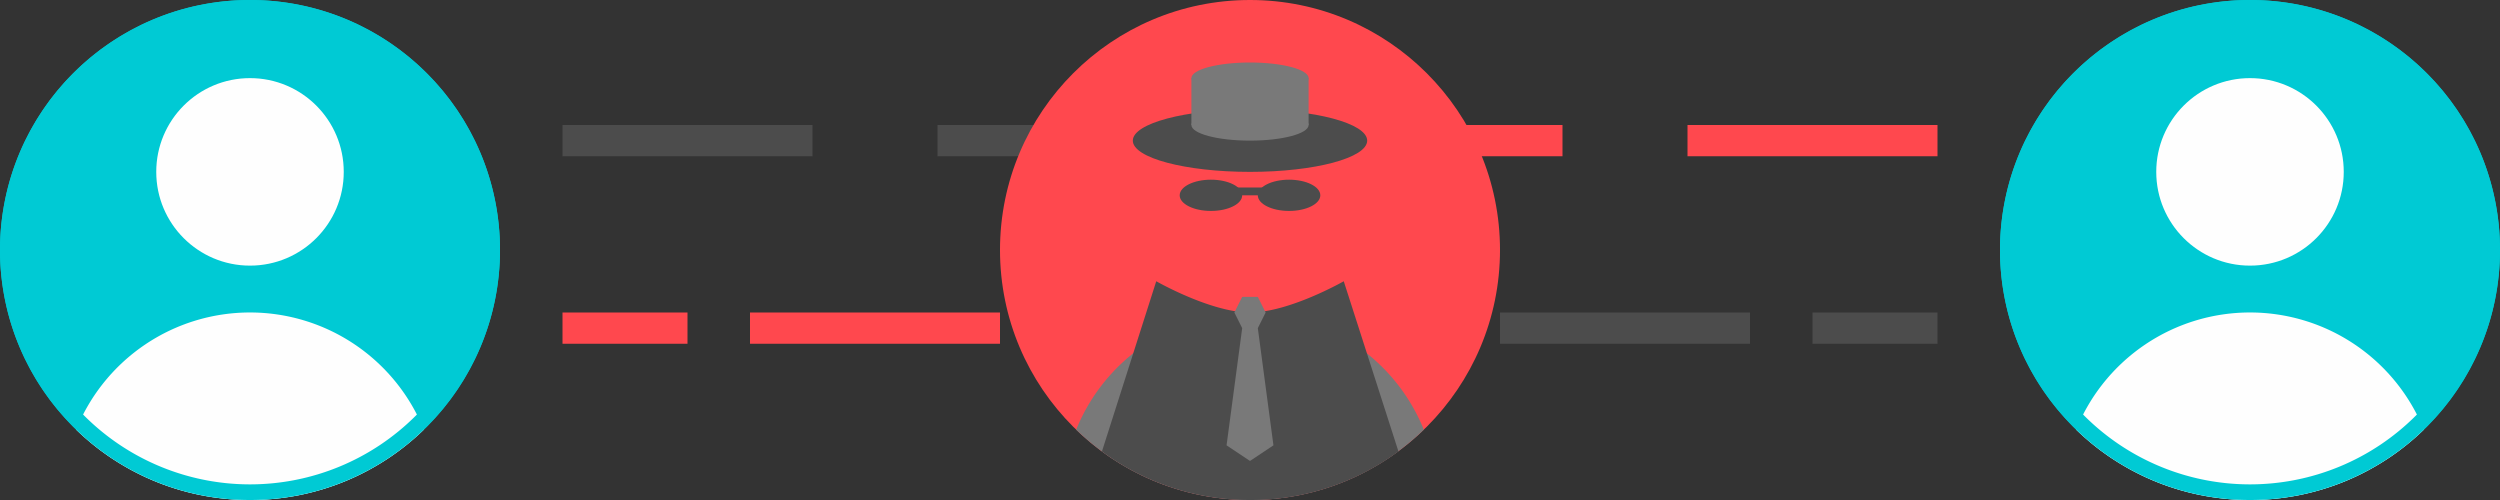 <?xml version="1.0" encoding="UTF-8" standalone="no"?>
<svg
   xmlns:dc="http://purl.org/dc/elements/1.1/"
   xmlns:cc="http://creativecommons.org/ns#"
   xmlns:rdf="http://www.w3.org/1999/02/22-rdf-syntax-ns#"
   xmlns:svg="http://www.w3.org/2000/svg"
   xmlns="http://www.w3.org/2000/svg"
   xmlns:sodipodi="http://sodipodi.sourceforge.net/DTD/sodipodi-0.dtd"
   xmlns:inkscape="http://www.inkscape.org/namespaces/inkscape"
   viewBox="0 0 320 64"
   version="1.1"
   id="svg64"
   sodipodi:docname="MitM-H.svg"
   inkscape:version="1.0.2-2 (e86c870879, 2021-01-15)">
  <rect x="0" y="0" width="320" height="64" fill="#333333" stroke="none"/>
  <sodipodi:namedview
     pagecolor="#ffffff"
     bordercolor="#666666"
     borderopacity="1"
     objecttolerance="10"
     gridtolerance="10"
     guidetolerance="10"
     inkscape:pageopacity="0"
     inkscape:pageshadow="2"
     inkscape:window-width="1280"
     inkscape:window-height="953"
     id="namedview66"
     showgrid="false"
     inkscape:zoom="1.696875"
     inkscape:cx="225.06592"
     inkscape:cy="117.33569"
     inkscape:window-x="-8"
     inkscape:window-y="-8"
     inkscape:window-maximized="1"
     inkscape:current-layer="svg64" />
  <defs
     id="defs4">
    <style
       id="style2">.cls-1{fill:#4c4c4c;}.cls-2{fill:#ff484e;}.cls-3{fill:#797979;}.cls-4{fill:#00cad4;}.cls-5{fill:#fefefe;}</style>
  </defs>
  <g
     id="Layer_2"
     data-name="Layer 2">
    <g
       id="Layer_1-2"
       data-name="Layer 1">
      <rect
         class="cls-1"
         x="72"
         y="16"
         width="32"
         height="4"
         id="rect6" />
      <rect
         class="cls-1"
         x="120"
         y="16"
         width="32"
         height="4"
         id="rect8" />
      <rect
         class="cls-1"
         x="168"
         y="16"
         width="32"
         height="4"
         id="rect10"
         style="fill:#ff484e;fill-opacity:1" />
      <rect
         class="cls-1"
         x="216"
         y="16"
         width="32"
         height="4"
         id="rect12"
         style="fill:#ff484e;fill-opacity:1" />
      <rect
         class="cls-1"
         x="72"
         y="40"
         width="16"
         height="4"
         id="rect14"
         style="fill:#ff484e;fill-opacity:1" />
      <rect
         class="cls-1"
         x="96"
         y="40"
         width="32"
         height="4"
         id="rect16"
         style="fill:#ff484e;fill-opacity:1" />
      <rect
         class="cls-1"
         x="144"
         y="40"
         width="32"
         height="4"
         id="rect18" />
      <rect
         class="cls-1"
         x="192"
         y="40"
         width="32"
         height="4"
         id="rect20" />
      <rect
         class="cls-1"
         x="232"
         y="40"
         width="16"
         height="4"
         id="rect22" />
      <circle
         class="cls-2"
         cx="160"
         cy="32"
         r="32"
         id="circle24" />
      <ellipse
         class="cls-1"
         cx="160"
         cy="18"
         rx="15"
         ry="4"
         id="ellipse26" />
      <ellipse
         class="cls-3"
         cx="160"
         cy="16"
         rx="7.5"
         ry="2"
         id="ellipse28" />
      <ellipse
         class="cls-3"
         cx="160"
         cy="10"
         rx="7.5"
         ry="2"
         id="ellipse30" />
      <rect
         class="cls-3"
         x="152.5"
         y="10"
         width="15"
         height="6"
         id="rect32" />
      <ellipse
         class="cls-1"
         cx="165"
         cy="25"
         rx="4"
         ry="2"
         id="ellipse34" />
      <ellipse
         class="cls-1"
         cx="155"
         cy="25"
         rx="4"
         ry="2"
         id="ellipse36" />
      <rect
         class="cls-1"
         x="155"
         y="24"
         width="10"
         height="1"
         id="rect38" />
      <path
         class="cls-3"
         d="M160,64a31.91,31.91,0,0,0,22.25-9,24,24,0,0,0-44.5,0A31.91,31.91,0,0,0,160,64Z"
         id="path40" />
      <path
         class="cls-1"
         d="M160,64A31.84,31.84,0,0,0,179,57.78L172,36s-7,4-12,4-12-4-12-4l-6.95,21.78A31.84,31.84,0,0,0,160,64Z"
         id="path42" />
      <polygon
         class="cls-3"
         points="161 42 163 57 160 59 157 57 159 42 158 40 159 38 161 38 162 40 161 42"
         id="polygon44" />
      <circle
         class="cls-4"
         cx="288"
         cy="32"
         r="32"
         id="circle46" />
      <circle
         class="cls-5"
         cx="288"
         cy="22"
         r="12"
         id="circle48" />
      <path
         class="cls-5"
         d="M288,64a31.91,31.91,0,0,0,22.25-9,24,24,0,0,0-44.5,0A31.91,31.91,0,0,0,288,64Z"
         id="path50" />
      <path
         class="cls-4"
         d="M288,2a30,30,0,1,1-30,30A30,30,0,0,1,288,2m0-2a32,32,0,1,0,32,32A32,32,0,0,0,288,0Z"
         id="path52" />
      <circle
         class="cls-4"
         cx="32"
         cy="32"
         r="32"
         id="circle54" />
      <circle
         class="cls-5"
         cx="32"
         cy="22"
         r="12"
         id="circle56" />
      <path
         class="cls-5"
         d="M32,64a31.91,31.91,0,0,0,22.25-9,24,24,0,0,0-44.5,0A31.91,31.91,0,0,0,32,64Z"
         id="path58" />
      <path
         class="cls-4"
         d="M32,2A30,30,0,1,1,2,32,30,30,0,0,1,32,2m0-2A32,32,0,1,0,64,32,32,32,0,0,0,32,0Z"
         id="path60" />
    </g>
  </g>
</svg>
